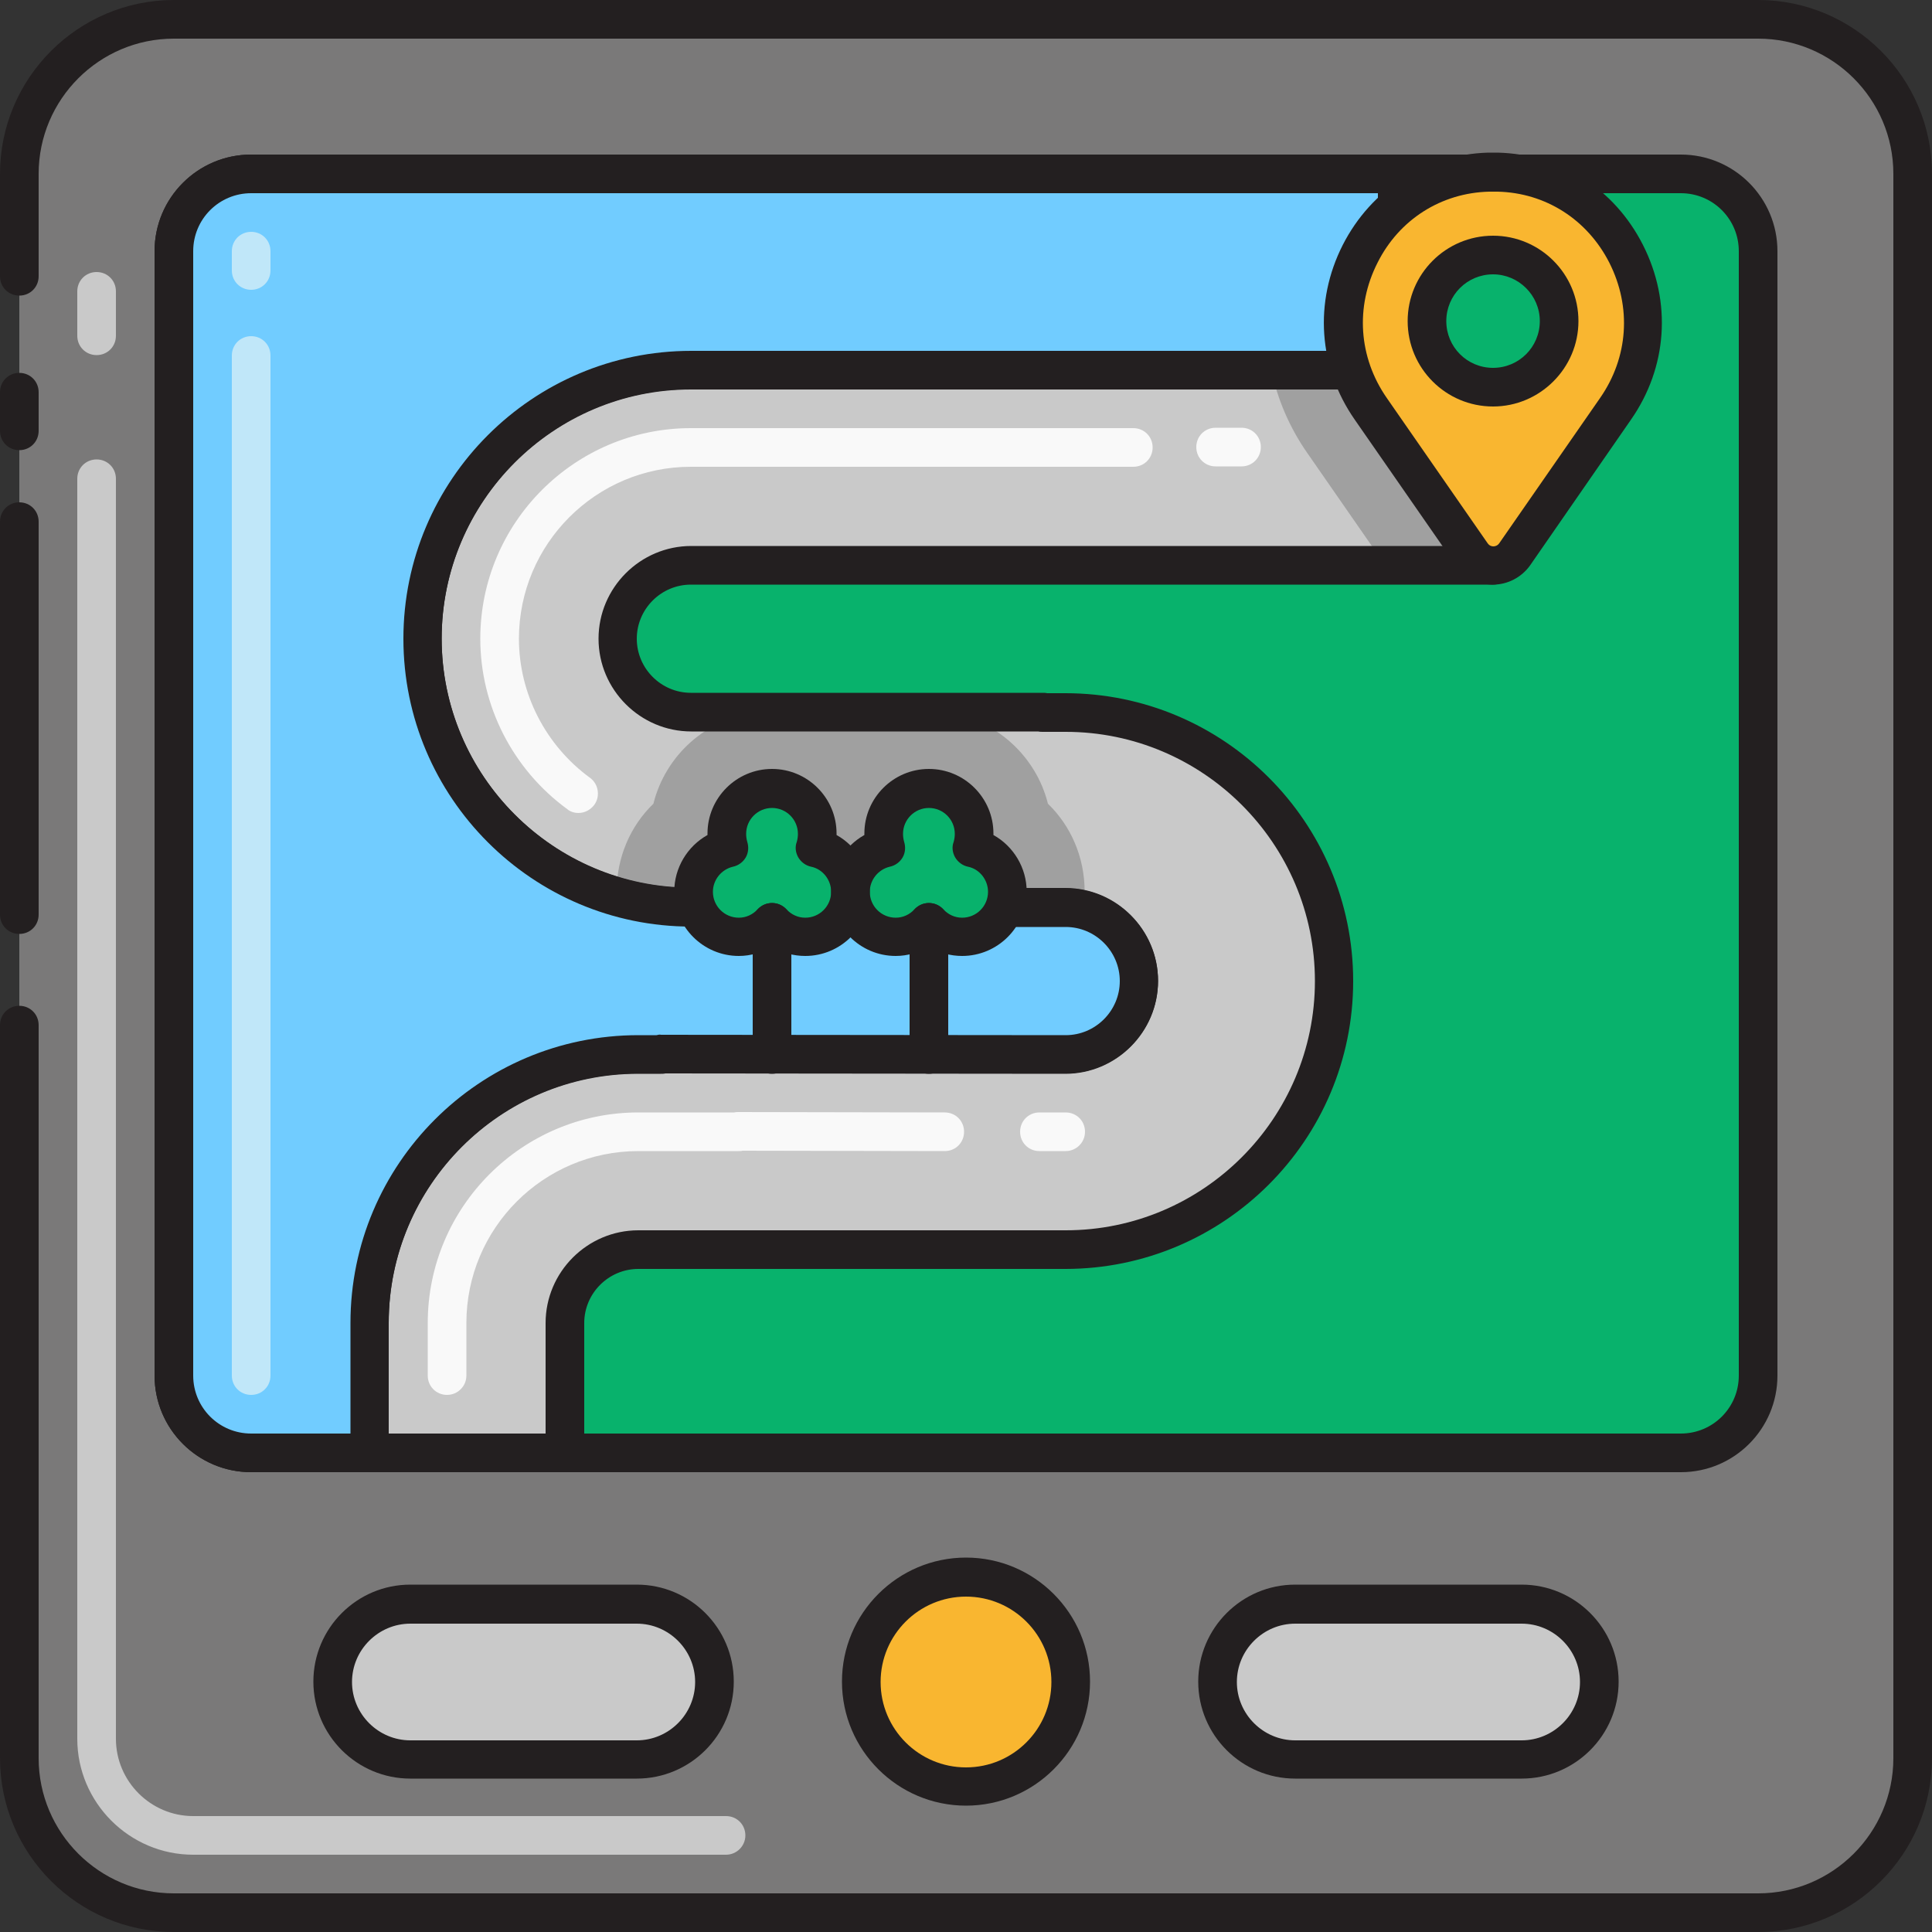 <?xml version="1.0" encoding="utf-8"?>
<!-- Generator: Adobe Illustrator 22.0.0, SVG Export Plug-In . SVG Version: 6.00 Build 0)  -->
<svg version="1.1" id="Layer_1" xmlns="http://www.w3.org/2000/svg" xmlns:xlink="http://www.w3.org/1999/xlink" x="0px" y="0px"
	 viewBox="0 0 500 500" style="enable-background:new 0 0 500 500;" xml:space="preserve">
<rect x="0" y="0" width="500" height="500" fill="#333333" stroke="none"/>
<style type="text/css">
	.st0{fill:#C9C9C9;}
	.st1{fill:#A0A0A0;}
	.st2{fill:#71CCFF;}
	.st3{fill:#231F20;}
	.st4{fill:#F9F9F9;}
	.st5{fill:#7A7979;}
	.st6{fill:#4C4C4C;}
	.st7{fill:#F9B630;}
	.st8{fill:#D88A0E;}
	.st9{fill:#FFEDCC;}
	.st10{fill:#C0E7F9;}
	.st11{fill:#08B26C;}
	.st12{fill:#15A9EA;}
	.st13{fill:none;stroke:#C9C9C9;stroke-width:10;stroke-linecap:round;stroke-linejoin:round;stroke-miterlimit:10;}
	.st14{fill:none;stroke:#231F20;stroke-width:10;stroke-linecap:round;stroke-linejoin:round;stroke-miterlimit:10;}
	.st15{fill:#FFFFFF;}
	.st16{fill:#35EF9F;}
	.st17{fill:#22A6E0;}
	.st18{fill:#FC3A6D;}
	.st19{fill:#FFA9C8;}
	.st20{fill:#038E52;}
	.st21{fill:#E2074B;}
</style>
<g>
	<g>
		<path class="st11" d="M455,356c0,11-9,20-20,20H65c-11,0-20-9-20-20V65c0-11,9-20,20-20h370c11,0,20,9,20,20V356z"/>
	</g>
</g>
<g>
	<g>
		<path class="st5" d="M455,5H45C22.9,5,5,22.9,5,45v410c0,22.1,17.9,40,40,40h410c22.1,0,40-17.9,40-40V45C495,22.9,477.1,5,455,5z
			 M455,356c0,11-9,20-20,20H65c-11,0-20-9-20-20V65c0-11,9-20,20-20h370c11,0,20,9,20,20V356z"/>
	</g>
</g>
<g>
	<g>
		<path class="st0" d="M25,91.9c-2.8,0-5-2.2-5-5V75.4c0-2.8,2.2-5,5-5s5,2.2,5,5v11.5C30,89.7,27.8,91.9,25,91.9z"/>
	</g>
</g>
<g>
	<g>
		<path class="st0" d="M187.9,480H50c-16.5,0-30-13.5-30-30V123.9c0-2.8,2.2-5,5-5s5,2.2,5,5V450c0,11,9,20,20,20h137.9
			c2.8,0,5,2.2,5,5C192.9,477.8,190.6,480,187.9,480z"/>
	</g>
</g>
<g>
	<g>
		<path class="st3" d="M455,500H45c-24.8,0-45-20.2-45-45V265.3c0-2.8,2.2-5,5-5s5,2.2,5,5V455c0,19.3,15.7,35,35,35h410
			c19.3,0,35-15.7,35-35V45c0-19.3-15.7-35-35-35H45c-19.3,0-35,15.7-35,35v26.5c0,2.8-2.2,5-5,5s-5-2.2-5-5V45C0,20.2,20.2,0,45,0
			h410c24.8,0,45,20.2,45,45v410C500,479.8,479.8,500,455,500z"/>
	</g>
</g>
<g>
	<g>
		<path class="st3" d="M5,241.7c-2.8,0-5-2.2-5-5V135c0-2.8,2.2-5,5-5s5,2.2,5,5v101.7C10,239.5,7.8,241.7,5,241.7z"/>
	</g>
</g>
<g>
	<g>
		<path class="st3" d="M5,116.5c-2.8,0-5-2.2-5-5v-10c0-2.8,2.2-5,5-5s5,2.2,5,5v10C10,114.3,7.8,116.5,5,116.5z"/>
	</g>
</g>
<g>
	<g>
		<path class="st3" d="M435,381H65c-13.8,0-25-11.2-25-25V65c0-13.8,11.2-25,25-25h370c13.8,0,25,11.2,25,25v291
			C460,369.8,448.8,381,435,381z M65,50c-8.3,0-15,6.7-15,15v291c0,8.3,6.7,15,15,15h370c8.3,0,15-6.7,15-15V65c0-8.3-6.7-15-15-15
			H65z"/>
	</g>
</g>
<g>
	<g>
		<circle class="st7" cx="250" cy="435.3" r="27.1"/>
	</g>
</g>
<g>
	<g>
		<path class="st3" d="M250,467.3c-17.7,0-32.1-14.4-32.1-32.1s14.4-32.1,32.1-32.1s32.1,14.4,32.1,32.1S267.7,467.3,250,467.3z
			 M250,413.2c-12.2,0-22.1,9.9-22.1,22.1s9.9,22.1,22.1,22.1s22.1-9.9,22.1-22.1S262.2,413.2,250,413.2z"/>
	</g>
</g>
<g>
	<g>
		<path class="st0" d="M106.2,455.3h58.6c11.1,0,20.1-9,20.1-20.1v0c0-11.1-9-20.1-20.1-20.1h-58.6c-11.1,0-20.1,9-20.1,20.1v0
			C86.1,446.4,95.1,455.3,106.2,455.3z"/>
	</g>
</g>
<g>
	<g>
		<path class="st0" d="M335.2,455.3h58.6c11.1,0,20.1-9,20.1-20.1v0c0-11.1-9-20.1-20.1-20.1h-58.6c-11.1,0-20.1,9-20.1,20.1v0
			C315.1,446.4,324.1,455.3,335.2,455.3z"/>
	</g>
</g>
<g>
	<g>
		<path class="st3" d="M164.8,460.3h-58.6c-13.8,0-25.1-11.2-25.1-25.1c0-13.8,11.2-25.1,25.1-25.1h58.6c13.8,0,25.1,11.2,25.1,25.1
			S178.6,460.3,164.8,460.3z M106.2,420.2c-8.3,0-15.1,6.8-15.1,15.1s6.8,15.1,15.1,15.1h58.6c8.3,0,15.1-6.8,15.1-15.1
			c0-8.3-6.8-15.1-15.1-15.1H106.2z"/>
	</g>
</g>
<g>
	<g>
		<path class="st3" d="M393.8,460.3h-58.6c-13.8,0-25.1-11.2-25.1-25.1c0-13.8,11.2-25.1,25.1-25.1h58.6c13.8,0,25.1,11.2,25.1,25.1
			S407.6,460.3,393.8,460.3z M335.2,420.2c-8.3,0-15.1,6.8-15.1,15.1s6.8,15.1,15.1,15.1h58.6c8.3,0,15.1-6.8,15.1-15.1
			c0-8.3-6.8-15.1-15.1-15.1H335.2z"/>
	</g>
</g>
<g>
	<g>
		<path class="st0" d="M386.4,95.7H178.8c-38.3,0-69.5,31.2-69.5,69.5s31.2,69.5,69.5,69.5h5.9v0.1h91c10.5,0,19,8.5,19,19
			c0,10.5-8.5,19-19,19l-104.7-0.1v0.1h-5.9c-38.3,0-69.5,31.2-69.5,69.5V376h50.6v-33.6c0-10.5,8.5-19,19-19h110.6
			c38.3,0,69.5-31.2,69.5-69.5s-31.2-69.5-69.5-69.5h-5.9v-0.1h-91c-10.5,0-19-8.5-19-19s8.5-19,19-19h207.5"/>
	</g>
</g>
<g>
	<g>
		<path class="st1" d="M184.7,234.8v0.1h91c1.6,0,3.1,0.2,4.6,0.6c0.2-1.6,0.4-3.2,0.4-4.8c0-8.9-3.6-17-9.5-22.7
			c-3.1-12.5-13.8-22.1-26.8-23.7h-48.5c-13.1,1.6-23.7,11.2-26.8,23.7c-6,5.8-9.5,13.9-9.5,22.7c0,0.4,0,0.9,0,1.3
			c6.1,1.8,12.6,2.8,19.3,2.8H184.7z"/>
	</g>
</g>
<g>
	<g>
		<path class="st1" d="M386.4,95.7H329c1.6,7.6,4.7,14.9,9.3,21.5l20.2,29.1h27.9V95.7z"/>
	</g>
</g>
<g>
	<g>
		<path class="st3" d="M146.2,381H95.7c-2.8,0-5-2.2-5-5v-33.6c0-41.1,33.4-74.5,74.5-74.5h4.7c0.4-0.1,0.8-0.2,1.2-0.1l104.7,0.1
			c7.7,0,14-6.3,14-14c0-7.7-6.3-14-14-14h-91c-0.4,0-0.8,0-1.2-0.1h-4.7c-41.1,0-74.5-33.4-74.5-74.5c0-41.1,33.4-74.5,74.5-74.5
			h182.7c2.8,0,5,2.2,5,5c0,2.8-2.2,5-5,5H178.8c-35.6,0-64.5,29-64.5,64.5s29,64.5,64.5,64.5h5.9c0.4,0,0.8,0,1.2,0.1h89.8
			c13.2,0,24,10.8,24,24c0,13.2-10.8,24-24,24l-103.5-0.1c-0.4,0.1-0.8,0.1-1.2,0.1h-5.9c-35.6,0-64.5,29-64.5,64.5V371h40.6v-28.6
			c0-13.2,10.8-24,24-24h110.6c35.6,0,64.5-29,64.5-64.5c0-35.6-29-64.5-64.5-64.5h-5.9c-0.4,0-0.8,0-1.2-0.1h-89.8
			c-13.2,0-24-10.8-24-24c0-13.2,10.8-24,24-24h207.5c2.8,0,5,2.2,5,5c0,2.8-2.2,5-5,5H178.8c-7.7,0-14,6.3-14,14
			c0,7.7,6.3,14,14,14h91c0.4,0,0.8,0,1.2,0.1h4.7c41.1,0,74.5,33.4,74.5,74.5c0,41.1-33.4,74.5-74.5,74.5H165.2
			c-7.7,0-14,6.3-14,14V376C151.2,378.8,149,381,146.2,381z"/>
	</g>
</g>
<g>
	<g>
		<path class="st4" d="M115.7,361c-2.8,0-5-2.2-5-5v-13.6c0-30.1,24.5-54.5,54.5-54.5H190c0.4-0.1,0.7-0.1,1.1-0.1l53.4,0.1
			c2.8,0,5,2.2,5,5c0,2.8-2.2,5-5,5c0,0,0,0,0,0l-52.3-0.1c-0.3,0.1-0.7,0.1-1.1,0.1h-25.9c-24.6,0-44.5,20-44.5,44.5V356
			C120.7,358.8,118.4,361,115.7,361z"/>
	</g>
</g>
<g>
	<g>
		<path class="st4" d="M275.8,297.9C275.8,297.9,275.8,297.9,275.8,297.9l-6.8,0c-2.8,0-5-2.2-5-5c0-2.8,2.2-5,5-5c0,0,0,0,0,0
			l6.8,0c2.8,0,5,2.2,5,5C280.8,295.7,278.5,297.9,275.8,297.9z"/>
	</g>
</g>
<g>
	<g>
		<path class="st4" d="M149.7,210.4c-1,0-2.1-0.3-2.9-1c-14.1-10.3-22.5-26.7-22.5-44.1c0-30.1,24.5-54.5,54.5-54.5h114.5
			c2.8,0,5,2.2,5,5c0,2.8-2.2,5-5,5H178.8c-24.6,0-44.5,20-44.5,44.5c0,14.2,6.9,27.6,18.4,36c2.2,1.6,2.7,4.8,1.1,7
			C152.8,209.6,151.3,210.4,149.7,210.4z"/>
	</g>
</g>
<g>
	<g>
		<path class="st4" d="M321.3,120.7h-6.7c-2.8,0-5-2.2-5-5s2.2-5,5-5h6.7c2.8,0,5,2.2,5,5S324.1,120.7,321.3,120.7z"/>
	</g>
</g>
<g>
	<g>
		<path class="st2" d="M165.2,272.9h5.9v-0.1l104.7,0.1c10.5,0,19-8.5,19-19s-8.5-19-19-19h-91v-0.1h-5.9
			c-38.3,0-69.5-31.2-69.5-69.5s31.2-69.5,69.5-69.5h182.7V45H65c-11,0-20,9-20,20v291c0,11,9,20,20,20h30.7v-33.6
			C95.7,304.1,126.9,272.9,165.2,272.9z"/>
	</g>
</g>
<g>
	<g>
		<path class="st3" d="M95.7,381H65c-13.8,0-25-11.2-25-25V65c0-13.8,11.2-25,25-25h296.6c2.8,0,5,2.2,5,5v50.7c0,2.8-2.2,5-5,5
			H178.8c-35.6,0-64.5,29-64.5,64.5c0,35.6,29,64.5,64.5,64.5h5.9c0.4,0,0.8,0,1.2,0.1h89.8c13.2,0,24,10.8,24,24
			c0,13.2-10.8,24-24,24l-103.5-0.1c-0.4,0.1-0.8,0.1-1.2,0.1h-5.9c-35.6,0-64.5,29-64.5,64.5V376C100.7,378.8,98.4,381,95.7,381z
			 M65,50c-8.3,0-15,6.7-15,15v291c0,8.3,6.7,15,15,15h25.7v-28.6c0-41.1,33.4-74.5,74.5-74.5h4.7c0.4-0.1,0.8-0.2,1.2-0.1
			l104.7,0.1c7.7,0,14-6.3,14-14c0-7.7-6.3-14-14-14h-91c-0.4,0-0.8,0-1.2-0.1h-4.7c-41.1,0-74.5-33.4-74.5-74.5
			s33.4-74.5,74.5-74.5h177.7V50H65z"/>
	</g>
</g>
<g>
	<g>
		<path class="st10" d="M65,75c-2.8,0-5-2.2-5-5v-5c0-2.8,2.2-5,5-5s5,2.2,5,5v5C70,72.8,67.8,75,65,75z"/>
	</g>
</g>
<g>
	<g>
		<path class="st10" d="M65,361c-2.8,0-5-2.2-5-5V92c0-2.8,2.2-5,5-5s5,2.2,5,5v264C70,358.8,67.8,361,65,361z"/>
	</g>
</g>
<g>
	<g>
		<path class="st7" d="M387.5,44.6c-0.4,0-0.8,0-1.1,0c-0.4,0-0.8,0-1.1,0c-30.8,0.8-48.1,35.9-30.5,61.2l26.1,37.6
			c2.7,3.9,8.4,3.9,11.1,0l26.1-37.6C435.6,80.5,418.3,45.4,387.5,44.6z M386.4,100.2c-9.4,0-17.1-7.6-17.1-17.1
			c0-9.4,7.6-17.1,17.1-17.1c9.4,0,17.1,7.6,17.1,17.1C403.4,92.5,395.8,100.2,386.4,100.2z"/>
	</g>
</g>
<g>
	<g>
		<path class="st3" d="M386.4,151.3C386.4,151.3,386.4,151.3,386.4,151.3c-3.9,0-7.5-1.9-9.7-5.1l-26.1-37.6
			c-9.4-13.5-10.6-30.4-3.1-45.2c7.4-14.5,21.4-23.4,37.6-23.9c0.8,0,1.7,0,2.5,0c16.2,0.4,30.2,9.3,37.6,23.9
			c7.5,14.8,6.3,31.7-3.1,45.2L396,146.3C393.8,149.4,390.2,151.3,386.4,151.3z M386.4,49.6c-0.3,0-0.7,0-1,0
			c-12.4,0.3-23.3,7.2-28.9,18.4c-5.8,11.4-4.9,24.5,2.4,35l26.1,37.6c0.5,0.7,1.1,0.8,1.5,0.8l0,0c0.3,0,1-0.1,1.5-0.8l26.1-37.6
			c7.3-10.5,8.2-23.5,2.4-35c-5.7-11.2-16.5-18.1-28.9-18.4l0,0C387,49.6,386.7,49.6,386.4,49.6z"/>
	</g>
</g>
<g>
	<g>
		<path class="st3" d="M386.4,105.2c-12.2,0-22.1-9.9-22.1-22.1S374.2,61,386.4,61s22.1,9.9,22.1,22.1S398.5,105.2,386.4,105.2z
			 M386.4,71c-6.7,0-12.1,5.4-12.1,12.1s5.4,12.1,12.1,12.1s12.1-5.4,12.1-12.1S393,71,386.4,71z"/>
	</g>
</g>
<g>
	<g>
		<path class="st11" d="M210.9,219.3c0.4-1.1,0.6-2.3,0.6-3.6c0-6.5-5.2-11.7-11.7-11.7c-6.5,0-11.7,5.2-11.7,11.7
			c0,1.3,0.2,2.5,0.6,3.6c-5.2,1.2-9.2,5.8-9.2,11.4c0,6.5,5.2,11.7,11.7,11.7c3.4,0,6.5-1.4,8.6-3.8c2.1,2.3,5.2,3.8,8.6,3.8
			c6.5,0,11.7-5.2,11.7-11.7C220.1,225.1,216.2,220.5,210.9,219.3z"/>
	</g>
</g>
<g>
	<g>
		<path class="st11" d="M251.6,219.3c0.4-1.1,0.6-2.3,0.6-3.6c0-6.5-5.2-11.7-11.7-11.7c-6.5,0-11.7,5.2-11.7,11.7
			c0,1.3,0.2,2.5,0.6,3.6c-5.2,1.2-9.2,5.8-9.2,11.4c0,6.5,5.2,11.7,11.7,11.7c3.4,0,6.5-1.4,8.6-3.8c2.1,2.3,5.2,3.8,8.6,3.8
			c6.5,0,11.7-5.2,11.7-11.7C260.7,225.1,256.8,220.5,251.6,219.3z"/>
	</g>
</g>
<g>
	<g>
		<path class="st3" d="M208.4,247.4c-3,0-6-0.8-8.6-2.4c-2.6,1.5-5.5,2.4-8.6,2.4c-9.2,0-16.7-7.5-16.7-16.7
			c0-6.1,3.4-11.7,8.6-14.6c0-0.1,0-0.3,0-0.4c0-9.2,7.5-16.7,16.7-16.7s16.7,7.5,16.7,16.7c0,0.1,0,0.3,0,0.4
			c5.2,2.9,8.6,8.5,8.6,14.6C225.1,239.9,217.6,247.4,208.4,247.4z M199.8,233.7C199.8,233.7,199.8,233.7,199.8,233.7
			c1.4,0,2.7,0.6,3.7,1.6c1.3,1.4,3,2.2,4.9,2.2c3.7,0,6.7-3,6.7-6.7c0-3.1-2.2-5.9-5.2-6.5c-1.4-0.3-2.6-1.2-3.3-2.4
			c-0.7-1.2-0.9-2.7-0.4-4c0.2-0.7,0.3-1.4,0.3-2.1c0-3.7-3-6.7-6.7-6.7s-6.7,3-6.7,6.7c0,0.7,0.1,1.4,0.3,2.1
			c0.4,1.3,0.3,2.8-0.4,4c-0.7,1.2-1.9,2.1-3.3,2.4c-3,0.7-5.2,3.4-5.2,6.5c0,3.7,3,6.7,6.7,6.7c1.9,0,3.6-0.8,4.9-2.2
			C197.1,234.3,198.4,233.7,199.8,233.7z"/>
	</g>
</g>
<g>
	<g>
		<path class="st3" d="M249,247.4c-3,0-6-0.8-8.6-2.4c-2.6,1.5-5.5,2.4-8.6,2.4c-9.2,0-16.7-7.5-16.7-16.7c0-6.1,3.4-11.7,8.6-14.6
			c0-0.1,0-0.3,0-0.4c0-9.2,7.5-16.7,16.7-16.7s16.7,7.5,16.7,16.7c0,0.1,0,0.3,0,0.4c5.2,2.9,8.6,8.5,8.6,14.6
			C265.7,239.9,258.2,247.4,249,247.4z M240.4,233.7c1.4,0,2.7,0.6,3.7,1.6c1.3,1.4,3,2.2,4.9,2.2c3.7,0,6.7-3,6.7-6.7
			c0-3.1-2.2-5.9-5.2-6.5c-1.4-0.3-2.6-1.2-3.3-2.4c-0.7-1.2-0.9-2.7-0.4-4c0.2-0.7,0.3-1.4,0.3-2.1c0-3.7-3-6.7-6.7-6.7
			s-6.7,3-6.7,6.7c0,0.7,0.1,1.4,0.3,2.1c0.4,1.3,0.3,2.8-0.4,4c-0.7,1.2-1.9,2.1-3.3,2.4c-3,0.7-5.2,3.4-5.2,6.5
			c0,3.7,3,6.7,6.7,6.7c1.9,0,3.6-0.8,4.9-2.2C237.7,234.3,239,233.7,240.4,233.7z"/>
	</g>
</g>
<g>
	<g>
		<path class="st3" d="M199.8,277.9c-2.8,0-5-2.2-5-5v-34.2c0-2.8,2.2-5,5-5s5,2.2,5,5v34.2C204.8,275.6,202.6,277.9,199.8,277.9z"
			/>
	</g>
</g>
<g>
	<g>
		<path class="st3" d="M240.4,277.9c-2.8,0-5-2.2-5-5v-34.2c0-2.8,2.2-5,5-5s5,2.2,5,5v34.2C245.4,275.6,243.2,277.9,240.4,277.9z"
			/>
	</g>
</g>
</svg>
